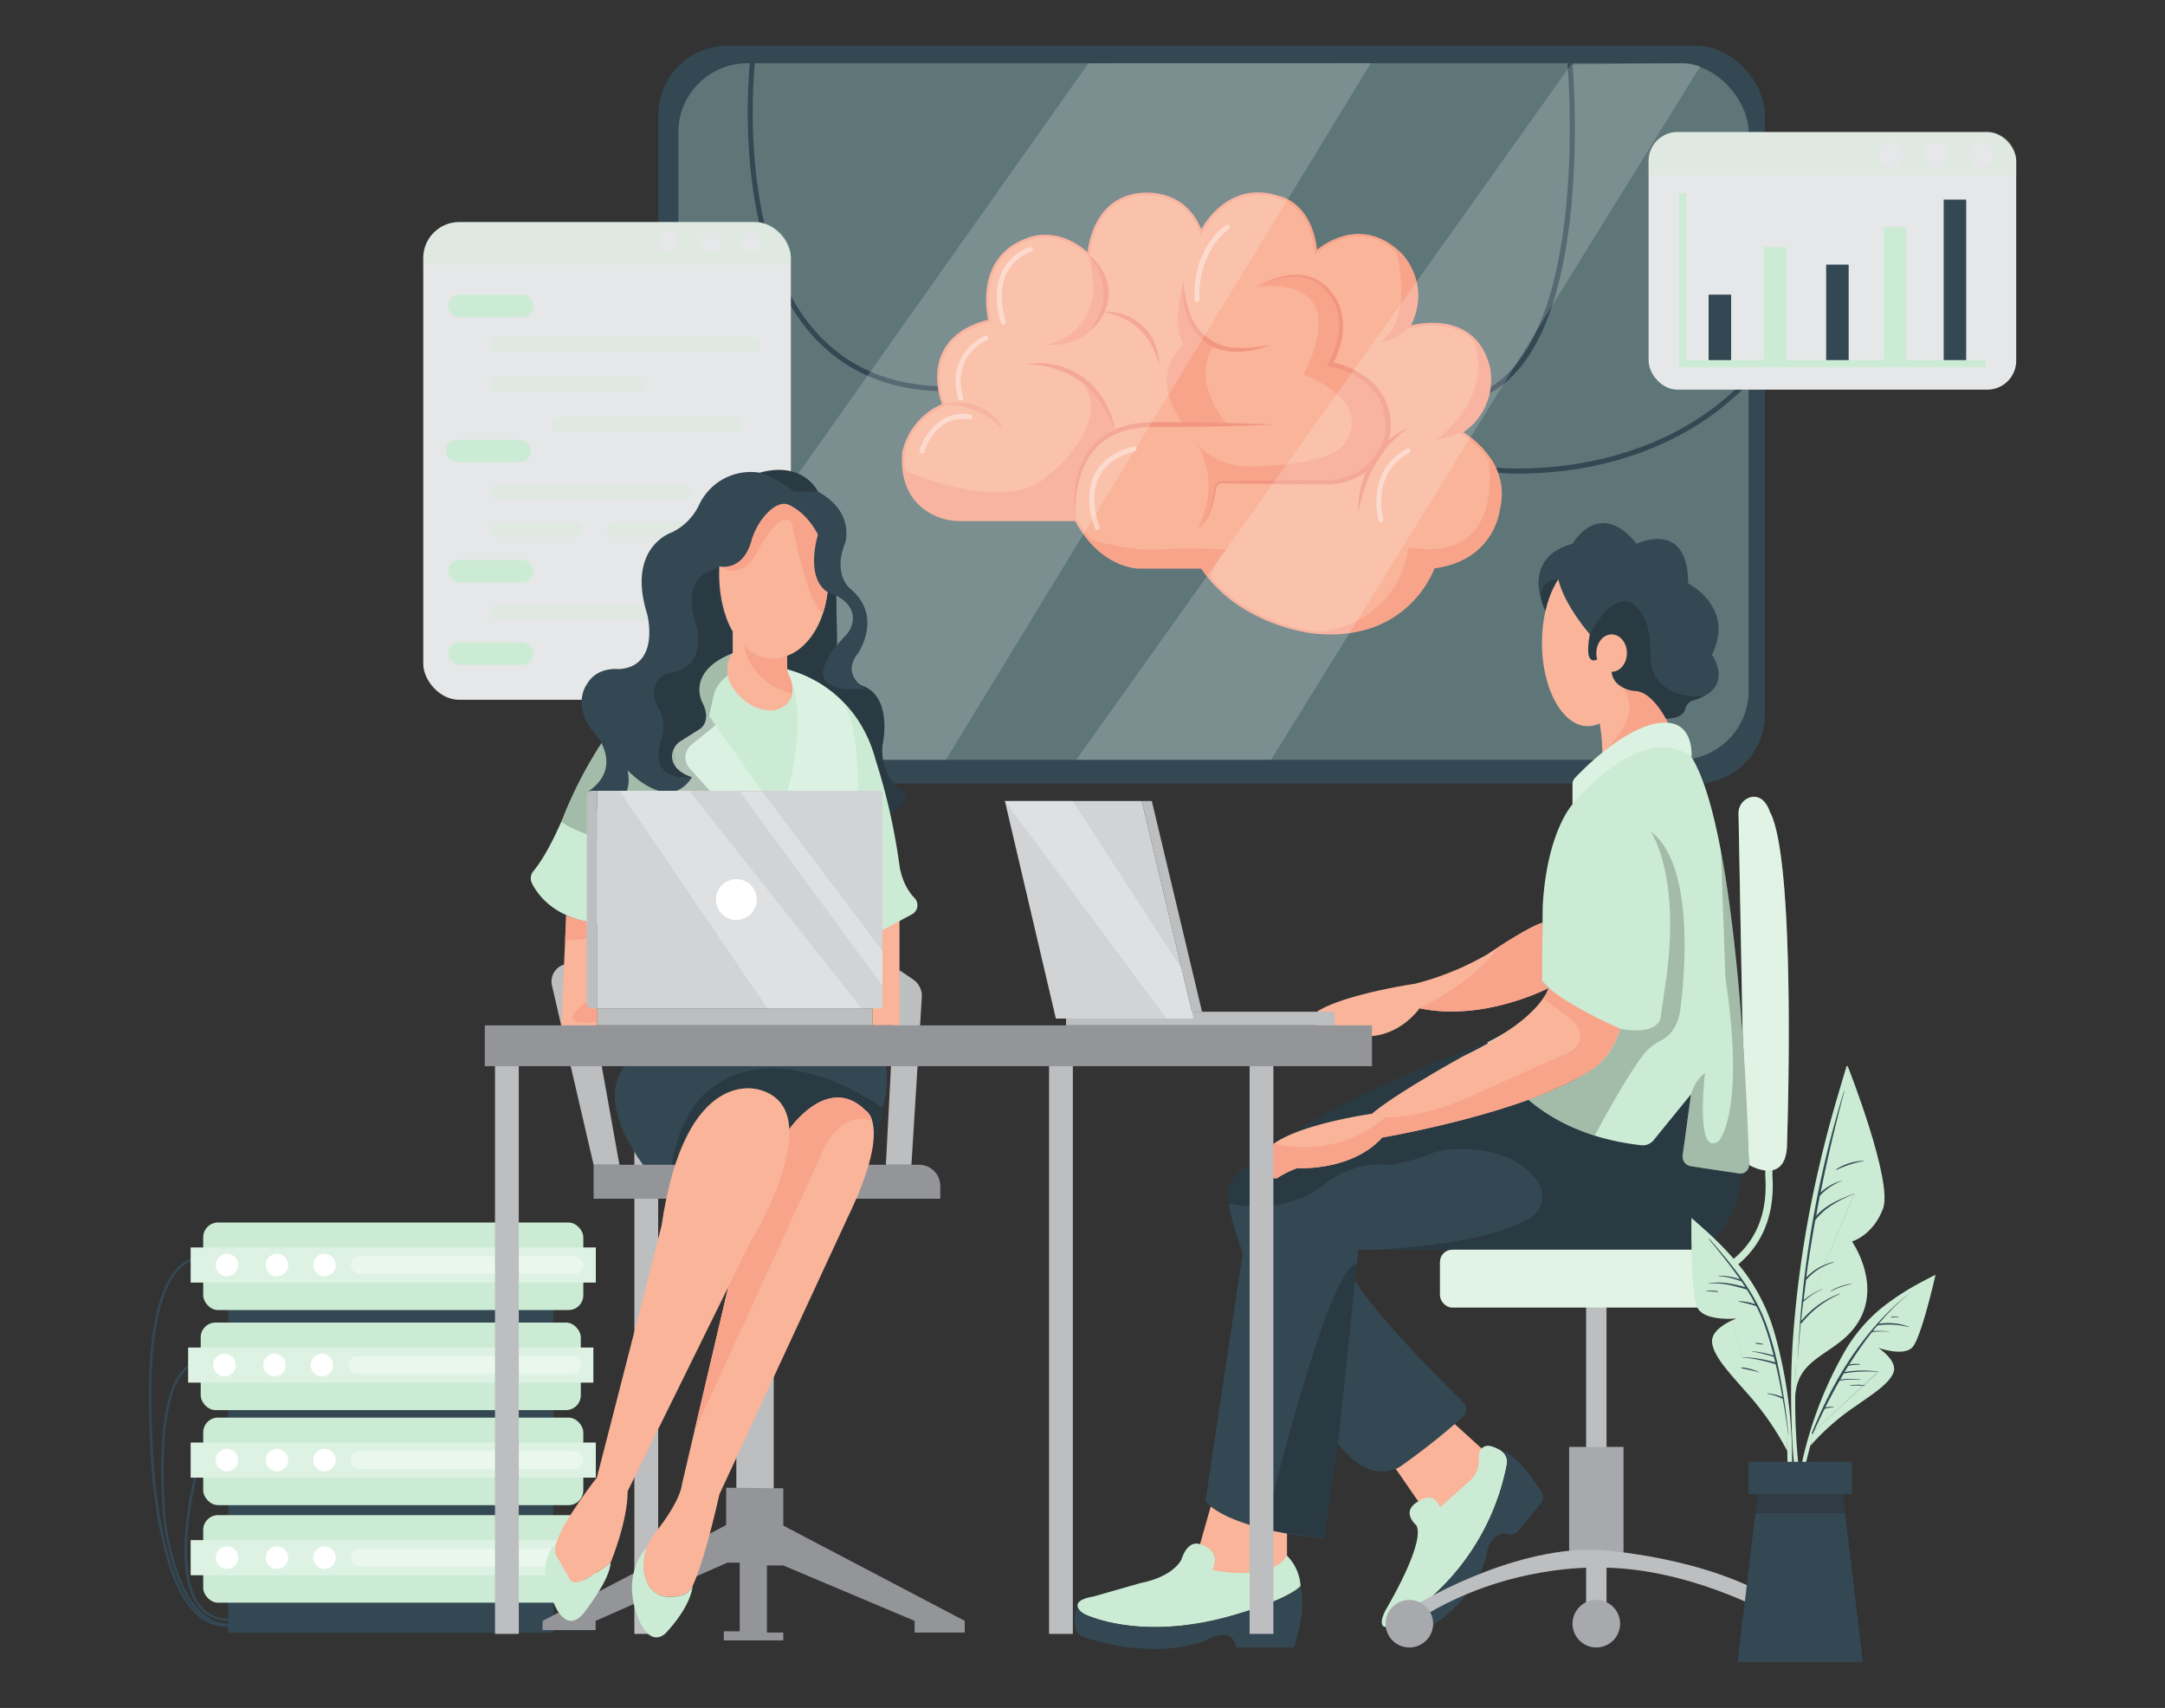 <svg xmlns="http://www.w3.org/2000/svg" width="865.76" height="682.89" viewBox="0 0 865.76 682.89"><rect x="0" y="0" width="865.76" height="682.89" fill="#333333" stroke="none"/><path fill="#344854" d="M90,650.35a16.32,16.32,0,0,1-10.85-4.2c-19-16.27-19.37-73.9-19.38-76.35-1.67-40.65,5.17-56.67,11.19-62.95,3.5-3.65,6.47-3.69,6.6-3.69v1s-2.73.07-5.94,3.45c-5.86,6.18-12.5,22-10.85,62.17,0,.61.42,59.64,19,75.61a15.26,15.26,0,0,0,12.68,3.77l.15,1A16.91,16.91,0,0,1,90,650.35Z"/><path fill="#344854" d="M91.55,650.16c-22.21,0-26.27-42.51-26.43-44.31-2.59-38.3,2.81-52.69,7.79-58,2.47-2.63,4.55-2.66,4.64-2.66v1s-1.81.06-4,2.43c-3.93,4.3-10.13,17.43-7.44,57.18,0,.42,4.13,43.39,25.43,43.39Z"/><path fill="#344854" d="M91.77,648.17c-5.23,0-9.38-1.89-12.36-5.62-11.66-14.63-1.77-52.42-1.35-54l1,.26c-.1.38-10.18,38.9,1.17,53.14,2.91,3.66,7.07,5.43,12.33,5.23l0,1Z"/><rect width="130" height="158" x="91.26" y="494.8" fill="#344854"/><rect width="152" height="35" x="81.26" y="605.8" fill="#ccebd4" rx="5.93"/><rect width="162" height="14" x="76.26" y="615.8" fill="#ccebd4"/><rect width="162" height="14" x="76.26" y="615.8" fill="#fff" opacity=".35"/><rect width="93" height="7" x="140.26" y="619.3" fill="#fff" opacity=".35" rx="3.5"/><circle cx="90.76" cy="622.8" r="4.5" fill="#fff"/><circle cx="110.76" cy="622.8" r="4.5" fill="#fff"/><circle cx="129.76" cy="622.8" r="4.5" fill="#fff"/><rect width="152" height="35" x="81.26" y="566.8" fill="#ccebd4" rx="5.93"/><rect width="162" height="14" x="76.26" y="576.8" fill="#ccebd4"/><rect width="162" height="14" x="76.26" y="576.8" fill="#fff" opacity=".35"/><rect width="93" height="7" x="140.26" y="580.3" fill="#fff" opacity=".35" rx="3.5"/><circle cx="90.76" cy="583.8" r="4.5" fill="#fff"/><circle cx="110.76" cy="583.8" r="4.5" fill="#fff"/><circle cx="129.76" cy="583.8" r="4.5" fill="#fff"/><rect width="152" height="35" x="80.26" y="528.8" fill="#ccebd4" rx="5.93"/><rect width="162" height="14" x="75.26" y="538.8" fill="#ccebd4"/><rect width="162" height="14" x="75.26" y="538.8" fill="#fff" opacity=".35"/><rect width="93" height="7" x="139.26" y="542.3" fill="#fff" opacity=".35" rx="3.5"/><circle cx="89.76" cy="545.8" r="4.5" fill="#fff"/><circle cx="109.76" cy="545.8" r="4.5" fill="#fff"/><circle cx="128.76" cy="545.8" r="4.5" fill="#fff"/><rect width="152" height="35" x="81.26" y="488.8" fill="#ccebd4" rx="5.93"/><rect width="162" height="14" x="76.26" y="498.8" fill="#ccebd4"/><rect width="162" height="14" x="76.26" y="498.8" fill="#fff" opacity=".35"/><rect width="93" height="7" x="140.26" y="502.3" fill="#fff" opacity=".35" rx="3.5"/><circle cx="90.76" cy="505.8" r="4.5" fill="#fff"/><circle cx="110.76" cy="505.8" r="4.5" fill="#fff"/><circle cx="129.76" cy="505.8" r="4.5" fill="#fff"/><rect width="442.5" height="295" x="263.26" y="18.3" fill="#344854" rx="27.62"/><rect width="428" height="278.5" x="271.26" y="25.3" fill="#ccebd4" opacity=".28" rx="27.62"/><path fill="#344854" d="M377.24,156.47c-22.2-.32-40.06-8.1-53.09-23.12-32.94-38-24.08-110.59-24-111.32l2,.25c-.09.72-8.83,72.46,23.53,109.76,12.63,14.57,30,22.12,51.6,22.43Z"/><path fill="#344854" d="M595.89,157.17l-1-1.74c41.1-22.92,32-129,31.92-130l2-.18a348.2,348.2,0,0,1-.41,56.87C624.62,122,613.68,147.26,595.89,157.17Z"/><path fill="#344854" d="M607.75,189.35a97,97,0,0,1-9.76-.41l.23-2c.66.08,66.69,7,106-42.42l1.57,1.25c-20.94,26.3-49.15,36.63-69.12,40.67A148.25,148.25,0,0,1,607.75,189.35Z"/><path fill="#f9b499" stroke="#f7a48b" stroke-miterlimit="10" d="M599.26,203.8s-2,20-26,23c0,0-9.85,29.55-47.14,26.08h0l-.84-.08s-24.84-2.46-40.75-20.82a49.79,49.79,0,0,1-3.91-5.13l-25.34,0s-10.67,0-20-11.39a45,45,0,0,1-5-7.61H384.31a24.42,24.42,0,0,1-12-3c-5.83-3.29-12.14-10.08-11-24a26.75,26.75,0,0,1,16-19s-11.13-26.33,18.44-33.66c0,0-6.44-24.34,14.56-32.34,0,0,12-6,25,6,0,0,1-21,19-24,0,0,19-4,26,15,0,0,10-21,31-14,0,0,13,2,15,22,0,0,17-16,34,1,0,0,12,12,3,29,0,0,26-8,32,16a25,25,0,0,1-11,26,36.73,36.73,0,0,1,10.88,9.95h0A24.72,24.72,0,0,1,599.26,203.8Z"/><path fill="#f7a48b" d="M377.26,161.8a18.57,18.57,0,0,1,6.92-.91,21.53,21.53,0,0,1,6.92,1.51,25,25,0,0,1,3.19,1.6,20,20,0,0,1,2.81,2.19,18,18,0,0,1,4.16,5.61,42.81,42.81,0,0,0-5.14-4.4,25.24,25.24,0,0,0-5.77-3.14,31,31,0,0,0-6.34-1.82A45,45,0,0,0,377.26,161.8Z"/><path fill="#f29681" d="M440.83,124.7a19.65,19.65,0,0,1,8.48,1c.68.26,1.37.5,2,.8l2,1c.61.39,1.21.82,1.82,1.23s1.12.94,1.68,1.41a20.36,20.36,0,0,1,4.95,7.14l.44,1c.12.34.21.69.31,1l.57,2.07a35.91,35.91,0,0,1,.52,4.23c-.55-1.32-.93-2.66-1.46-3.94l-.85-1.89c-.15-.31-.27-.63-.42-.93l-.51-.89-1-1.76-1.19-1.63a12,12,0,0,0-1.29-1.54,11.21,11.21,0,0,0-1.41-1.43,23.76,23.76,0,0,0-6.69-4.45A32.6,32.6,0,0,0,440.83,124.7Z"/><path fill="none" stroke="#ed1c24" stroke-miterlimit="10" d="M475.26,142.8s-7.5,17,9.25,27"/><path fill="#f7a48b" d="M361.38,188s39.88,17.84,56.88,2.84c0,0,28.35-21.21,13.67-39.6a36.78,36.78,0,0,1,14.2,21.41s-19.87,7.19-15.87,35.19H384.31S364.49,209.13,361.38,188Z"/><path fill="#f7a48b" d="M418.26,137.8s26-4,17-36c0,0,16,14.16.49,30.58C435.75,132.38,430.26,138.8,418.26,137.8Z"/><path fill="#f7a48b" d="M473.26,112.8s-5,15.21,0,25.11c0,0-15,10.89,0,31.89h17.51s-15.66-17.79-5.08-31.89C485.67,137.91,472.26,132.8,473.26,112.8Z"/><path fill="#f7a48b" d="M502.26,114.8s40-7,19,35c0,0,10.47,3.49,16.43,11a13.49,13.49,0,0,1-5.87,20.9c-6.24,2.41-16.3,4.66-32.18,4.79a28.06,28.06,0,0,1-20.22-8c-.26-.26-.52-.53-.76-.8,0,0,10.18,14.33.39,33.21,0,0,5.63-2.3,6.92-15.71,0,0,.29-3.41,5.79-2.41l41.26-.09s21-1.91,22.11-22.91c0,0,1.66-19.42-23.1-24.21,0,0,15.29-27.43-10.74-35.11C521.29,110.48,514.26,108.8,502.26,114.8Z"/><path fill="#f7a48b" d="M558.05,99.77s8.21,26-5.79,37c0,0,18.54-1.38,13.27-25.69C565.53,111.11,563.84,103.75,558.05,99.77Z"/><path fill="#f7a48b" d="M574.26,175.8s24.17-16.31,14.58-40.66c0,0,12,10.37,4.7,27C593.54,162.16,589.26,173.8,574.26,175.8Z"/><path fill="#f7a48b" d="M599.26,203.8s-2,20-26,23c0,0-9.85,29.55-47.14,26.08,34.81-3.94,37.14-34.08,37.14-34.08,39.64,6.94,32-35.28,31.88-36A24.72,24.72,0,0,1,599.26,203.8Z"/><path fill="#f29681" d="M543.26,204.8a34.89,34.89,0,0,1,1-10.21,39.61,39.61,0,0,1,3.78-9.63c.45-.75.84-1.52,1.34-2.23l1.51-2.13c.52-.7,1.13-1.32,1.7-2l.86-1,1-.87c.65-.57,1.28-1.17,1.95-1.71l2.13-1.48c.37-.23.71-.49,1.09-.69l1.15-.59c.77-.38,1.54-.75,2.31-1.1-.67.54-1.34,1.06-2,1.57l-1,.75c-.33.26-.62.57-.94.85l-1.86,1.67-1.7,1.82a41.48,41.48,0,0,0-5.75,8.06,54.45,54.45,0,0,0-4,9.1A72.19,72.19,0,0,0,543.26,204.8Z"/><g opacity=".41"><path fill="#fff" d="M552.26,208.82a1,1,0,0,1-1-.73c-.06-.2-5.36-19.92,11.33-28.68a1,1,0,0,1,1.35.42,1,1,0,0,1-.42,1.35c-15.25,8-10.54,25.62-10.34,26.37a1,1,0,0,1-.69,1.23A1.26,1.26,0,0,1,552.26,208.82Z"/></g><g opacity=".41"><path fill="#fff" d="M438.81,211.92a1,1,0,0,1-.92-.61c-.2-.49-5-12.06-.11-21.75,2.72-5.43,7.92-9.14,15.45-11a1,1,0,0,1,1.21.72,1,1,0,0,1-.73,1.22c-6.93,1.73-11.68,5.08-14.13,10-4.45,8.86.11,20,.16,20.08a1,1,0,0,1-.54,1.31A.91.91,0,0,1,438.81,211.92Z"/></g><g opacity=".41"><path fill="#fff" d="M368.66,181.29a1,1,0,0,1-.28,0,1,1,0,0,1-.68-1.24c.05-.16,5-16.59,20.21-14.35a1,1,0,0,1-.3,2c-13.44-2-17.81,12.32-18,12.93A1,1,0,0,1,368.66,181.29Z"/></g><g opacity=".41"><path fill="#fff" d="M384.2,160.1a1,1,0,0,1-1-.72C378,141,393.69,134.29,393.85,134.22a1,1,0,1,1,.77,1.85c-.58.24-14.2,6.15-9.46,22.76a1,1,0,0,1-.68,1.23A1,1,0,0,1,384.2,160.1Z"/></g><g opacity=".41"><path fill="#fff" d="M401.26,129.81a1,1,0,0,1-1-.72c-2.51-8.6-2.2-15.82.92-21.46a19.07,19.07,0,0,1,10.54-8.82,1,1,0,1,1,.55,1.92,17.4,17.4,0,0,0-9.36,7.9c-2.84,5.15-3.08,11.84-.73,19.9a1,1,0,0,1-.68,1.24A.9.9,0,0,1,401.26,129.81Z"/></g><g opacity=".41"><path fill="#fff" d="M478.66,120.85a1,1,0,0,1-1-1c-.61-21.27,12-29.45,12.56-29.79a1,1,0,1,1,1.06,1.69h0c-.12.08-12.2,8-11.62,28a1,1,0,0,1-1,1Z"/></g><path fill="#f7a48b" d="M484.51,232a49.79,49.79,0,0,1-3.91-5.13l-25.34,0s-10.67,0-20-11.39c0,0,15.64,5,28.32,4.18a261.2,261.2,0,0,1,27.17.08S483.76,226.17,484.51,232Z"/><rect width="147" height="103" x="659.26" y="52.8" fill="#e6e7e8" rx="11.57"/><path fill="#ccebd4" d="M806.26,64.37V69.8h-147V64.37A11.57,11.57,0,0,1,670.83,52.8H794.69A11.57,11.57,0,0,1,806.26,64.37Z" opacity=".28"/><circle cx="756.26" cy="61.8" r="5" fill="#e6e7e8"/><circle cx="774.26" cy="61.8" r="5" fill="#e6e7e8"/><circle cx="792.26" cy="61.8" r="5" fill="#e6e7e8"/><rect width="9" height="27" x="683.26" y="117.8" fill="#344854"/><rect width="9" height="46" x="705.26" y="98.8" fill="#ccebd4"/><rect width="9" height="39" x="730.26" y="105.8" fill="#344854"/><rect width="9" height="54" x="753.26" y="90.8" fill="#ccebd4"/><rect width="9" height="65" x="777.26" y="79.8" fill="#344854"/><path fill="#f29681" d="M502.26,114.8a36.39,36.39,0,0,1,7.5-3.44,28.48,28.48,0,0,1,8.16-1.49,17.92,17.92,0,0,1,8.19,1.67A17.34,17.34,0,0,1,532.5,117l-.06-.07a18.22,18.22,0,0,1,3.67,6.81,23.73,23.73,0,0,1,.95,7.63l-.13,1.92c-.06.64-.2,1.27-.3,1.9a29.9,29.9,0,0,1-.89,3.74c-.36,1.23-.86,2.4-1.3,3.6L532.79,146l-.63-1.26a35.52,35.52,0,0,1,8.39,2.66,31.1,31.1,0,0,1,7.46,4.71,28.42,28.42,0,0,1,3.09,3.21,24.38,24.38,0,0,1,2.43,3.76,24,24,0,0,1,2.46,8.55c.08.74.08,1.49.13,2.23s0,1.47,0,2.21a12.57,12.57,0,0,1-.4,2.29,19.44,19.44,0,0,1-.62,2.14,24.87,24.87,0,0,1-4.3,7.77,25.45,25.45,0,0,1-15,8.94,26.27,26.27,0,0,1-4.42.44c-1.46,0-2.87,0-4.31,0l-8.58-.07-17.18-.19-8.58-.1c-1.41,0-2.92-.07-4.25-.05a2.37,2.37,0,0,0-1.58.83,2.43,2.43,0,0,0-.45.8c-.09.28-.13.65-.2,1a50.26,50.26,0,0,1-2.1,8.37,19.38,19.38,0,0,1-1.88,3.89,6.45,6.45,0,0,1-3.19,2.78,6.46,6.46,0,0,0,3-2.89,21.14,21.14,0,0,0,1.68-3.91,49.32,49.32,0,0,0,1.78-8.34,7.18,7.18,0,0,1,.19-1.11,3.16,3.16,0,0,1,.55-1.08,3.21,3.21,0,0,1,2.08-1.19c1.53-.08,2.89-.07,4.35-.1l8.58-.1,17.18-.18L527,192c1.43,0,2.88,0,4.28,0a24.6,24.6,0,0,0,4.11-.44,23.65,23.65,0,0,0,13.85-8.39,23.24,23.24,0,0,0,3.91-7.2,17.14,17.14,0,0,0,.56-2,10.79,10.79,0,0,0,.33-1.94l0-2.08c0-.68,0-1.38-.11-2.06a21.92,21.92,0,0,0-2.2-7.87,21.29,21.29,0,0,0-2.2-3.46,24.89,24.89,0,0,0-2.83-3,29,29,0,0,0-7-4.48,34.08,34.08,0,0,0-7.91-2.59l-1.14-.21.51-1,1.61-3.3c.42-1.15.93-2.27,1.3-3.43a30.5,30.5,0,0,0,.92-3.53c.1-.59.26-1.19.32-1.79l.17-1.81a22.33,22.33,0,0,0-.74-7.19,16.86,16.86,0,0,0-3.23-6.37l-.05-.06h0a16.56,16.56,0,0,0-5.87-5.29,17,17,0,0,0-7.76-1.86,28.25,28.25,0,0,0-8,1.17A38.31,38.31,0,0,0,502.26,114.8Z"/><path fill="#f29681" d="M430.26,207.8a39,39,0,0,1-.61-6.57,45.83,45.83,0,0,1,.35-6.62A32.91,32.91,0,0,1,434.2,182a25.43,25.43,0,0,1,4.21-5.32,26.48,26.48,0,0,1,5.51-4A34.12,34.12,0,0,1,456.87,169c2.23-.2,4.49-.2,6.67-.19l6.58,0c4.39.06,8.77.08,13.16.17q13.17.19,26.33.78-13.17.58-26.33.78c-4.39.09-8.77.11-13.16.17l-6.58,0c-2.21,0-4.35,0-6.49.22a32.91,32.91,0,0,0-12.25,3.31,25.53,25.53,0,0,0-5.2,3.6,26.05,26.05,0,0,0-4.07,4.87,33.27,33.27,0,0,0-4.57,12A49,49,0,0,0,430.26,207.8Z"/><path fill="#f29681" d="M410.26,145.8a27.81,27.81,0,0,1,12.34.22,29.17,29.17,0,0,1,11.31,5.4A31.49,31.49,0,0,1,442,161a38.13,38.13,0,0,1,4.16,11.63,62.49,62.49,0,0,0-5.5-10.82,37.18,37.18,0,0,0-3.63-4.74,31.22,31.22,0,0,0-4.32-4.05,28.38,28.38,0,0,0-5-3.21,34.78,34.78,0,0,0-5.5-2.27A38.18,38.18,0,0,0,410.26,145.8Z"/><path fill="#f29681" d="M473.26,112.8A43.25,43.25,0,0,0,476,125.49a20,20,0,0,0,19.3,13.6,55.52,55.52,0,0,0,13-1.29,37.39,37.39,0,0,1-13,2.85l-1.69,0-1.7-.14a13.75,13.75,0,0,1-1.69-.24,16.16,16.16,0,0,1-1.68-.35,19.13,19.13,0,0,1-6.26-2.87,19.55,19.55,0,0,1-4.8-4.93,24.35,24.35,0,0,1-2.94-6.13A31.58,31.58,0,0,1,473.26,112.8Z"/><path fill="#f29681" d="M435.26,101.8a20.13,20.13,0,0,1,5.81,6.74,18.6,18.6,0,0,1,2.29,8.8,18,18,0,0,1-2.34,8.79,22.6,22.6,0,0,1-5.76,6.78,40.32,40.32,0,0,0,4.36-7.46c.3-.64.49-1.32.75-2s.42-1.34.54-2a16.9,16.9,0,0,0,.45-4.12,21,21,0,0,0-1.7-8.13A32.41,32.41,0,0,0,435.26,101.8Z"/><path fill="#fff" d="M628.26,25.8l-197.87,278h77.87L679.88,26.55a17.49,17.49,0,0,0-8.24-1.25Z" opacity=".18"/><path fill="#fff" d="M548.16,25.21l0,.09L378.21,303.8H298.88a27.63,27.63,0,0,1-27.62-27.62V257.23l164-231.93Z" opacity=".18"/><polygon fill="#ccebd4" points="671.41 77.37 671.41 146.8 794.04 146.8 794.04 143.98 674.26 143.98 674.26 77.37 671.41 77.37"/><rect width="147" height="191" x="169.26" y="88.8" fill="#e6e7e8" rx="14.37"/><path fill="#ccebd4" d="M316.26,103.17v2.63h-147v-2.63A14.38,14.38,0,0,1,183.63,88.8H301.89A14.38,14.38,0,0,1,316.26,103.17Z" opacity=".28"/><circle cx="267.26" cy="96.8" r="4" fill="#e6e7e8"/><circle cx="284.26" cy="96.8" r="4" fill="#e6e7e8"/><circle cx="300.26" cy="96.8" r="4" fill="#e6e7e8"/><rect width="34" height="9" x="179.26" y="117.8" fill="#ccebd4" rx="4.5"/><rect width="34" height="9" x="178.26" y="175.8" fill="#ccebd4" rx="4.5"/><rect width="34" height="9" x="179.26" y="223.8" fill="#ccebd4" rx="4.5"/><rect width="34" height="9" x="179.26" y="256.8" fill="#ccebd4" rx="4.5"/><rect width="108" height="6" x="196.26" y="134.8" fill="#ccebd4" opacity=".28" rx="3"/><rect width="80" height="6" x="196.26" y="193.8" fill="#ccebd4" opacity=".28" rx="3"/><rect width="37" height="6" x="196.26" y="208.8" fill="#ccebd4" opacity=".28" rx="3"/><rect width="80" height="6" x="196.26" y="241.8" fill="#ccebd4" opacity=".28" rx="3"/><rect width="63" height="6" x="242.26" y="208.8" fill="#ccebd4" opacity=".28" rx="3"/><rect width="61" height="6" x="196.26" y="150.8" fill="#ccebd4" opacity=".28" rx="3"/><rect width="76" height="6" x="220.26" y="166.8" fill="#ccebd4" opacity=".28" rx="3"/><rect width="8.16" height="69.32" x="634.27" y="518.71" fill="#bcbec0"/><rect width="21.75" height="44.86" x="627.48" y="578.52" fill="#a7a9ac"/><path fill="#ccebd4" d="M674.91,514.94H586.85v-2.86h87.84a43.57,43.57,0,0,0,16.65-7.27c10.75-7.81,15.65-19.48,14.57-34.7V470l.48-29.37,2.86,0L708.76,470c1.43,20.28-7.82,31.43-15.84,37.22a45.45,45.45,0,0,1-17.9,7.73Z"/><path fill="#ccebd4" d="M520.09,634.25c-5.43,5.44-24.48,10.88-24.48,10.88-33.94,10.53-55.75,2.93-61.18.61a7.2,7.2,0,0,1-2.8-2,3.35,3.35,0,0,1-.73-1.47c-.54-3.05,6.28-3.9,6.28-3.9l19-5.44c13.59-2.72,16.31-9.51,16.31-9.51,2.72-8.16,7.37-6,7.37-6L514.66,622A18.85,18.85,0,0,1,520.09,634.25Z"/><path fill="#f9b499" d="M556.8,585.32,569,603l12.23,4.08s11.88-16.5,12.74-16.41.85-9.42.85-9.42l-15-13.59Z"/><path fill="#f9b499" d="M484.75,600.27l-4.86,17.11s8.94,2.41,4.86,10.32c0,0,23.11,5.19,29.91-5.68V609.58Z"/><path fill="#ccebd4" d="M700.45,318.67a6.55,6.55,0,0,0-5.23,6.65L696.86,413l2.55,52.76s15.36,9.09,15.21-9.07c0,0,3.93-113.3-7-132.33C707.67,324.34,705.68,317.76,700.45,318.67Z"/><path fill="#fff" d="M700.45,318.67a6.55,6.55,0,0,0-5.23,6.65L696.86,413l2.55,52.76s15.36,9.09,15.21-9.07c0,0,3.93-113.3-7-132.33C707.67,324.34,705.68,317.76,700.45,318.67Z" opacity=".4"/><path fill="#f9b499" d="M640.77,300.9c-.3-12.56-2.42-16-2.42-16l10.18-10.28a18.71,18.71,0,0,0,4.77,1.6c2.72.52,8.16.52,13.6,12.75C671.6,299.58,640.77,300.9,640.77,300.9Z"/><path fill="#f7a48b" d="M640.77,300.9s17.94-14.79,7.76-26.26a18.71,18.71,0,0,0,4.77,1.6c2.72.52,8.16.52,13.6,12.75C671.6,299.58,640.77,300.9,640.77,300.9Z"/><ellipse cx="634.95" cy="257.05" fill="#f9b499" rx="18.35" ry="33.3"/><path fill="#344854" d="M681.58,278.27a22.25,22.25,0,0,1-4.54,1.79,4.57,4.57,0,0,0-3.14,3.46c-.42,1.72-2.14,3.68-7.72,3.83,0,0-6.08-11.61-12.88-11.11,0,0-8.15-.84-8.83-7.63s-5.75-5-5.75-5-5.51,3.61-2.94-10c0,0-10.19-11.51-12.65-22.07A39.37,39.37,0,0,0,618,244.33s-10.9-21,10.85-26.93c0,0,10.52-18.58,25.65,0,0,0,20.56-10,20.56,15.86,0,0,19,9.52,9.52,28.55C684.57,261.81,692.34,272.51,681.58,278.27Z"/><path d="M681.58,278.27a22.25,22.25,0,0,1-4.54,1.79,4.57,4.57,0,0,0-3.14,3.46c-.42,1.72-2.14,3.68-7.72,3.83,0,0-6.08-11.61-12.88-11.11,0,0-8.15-.84-8.83-7.63s-5.75-5-5.75-5-5.51,3.61-2.94-10c0,0,12.09-24.46,21.6-6.79,0,0,2.72,2.72,2.72,17.67C660.1,264.53,660.92,279.78,681.58,278.27Z" opacity=".2"/><ellipse cx="644.47" cy="261.13" fill="#f9b499" rx="6.12" ry="7.48"/><path fill="#f9b499" d="M619.32,395s-25.82,13.59-51.65,8.15c0,0-6.8,10-19,11.11l-22-2.19v-7.56s7.72-6.15,39.33-11.22a113.31,113.31,0,0,0,28.89-11.8s1.87-1.25,4.55-3c5.35-3.44,14-8.74,17.43-9.53l-.23,23.3Z"/><path fill="#f7a48b" d="M619.32,395s-25.82,13.59-51.65,8.15c0,0,21.65-10.3,31.73-24.64,5.35-3.44,14-8.74,17.43-9.53l-.23,23.3Z"/><rect width="9.51" height="232.44" x="253.68" y="420.84" fill="#bcbec0"/><path fill="#344854" d="M352.9,443s3.29,40.12-85.63,34.95c0,0-5.18-19,1.51-36,0,0,38.81-39.84,76.66-9.13Z"/><path d="M352.9,443s3.29,40.12-85.63,34.95c0,0-5.18-19,1.51-36,0,0,38.81-39.84,76.66-9.13Z" opacity=".2"/><path fill="#bcbec0" d="M220.75,394.13l16.62,71.57H247.7l-13.34-74.43a7.08,7.08,0,0,0-7.13-5.92h-.18A7.11,7.11,0,0,0,220.75,394.13Z"/><path fill="#bcbec0" d="M359.7,387.93l5.4,3.64a8,8,0,0,1,3.53,7.16l-4.16,67H354.26L357.14,410Z"/><rect width="10.87" height="44.86" x="348.83" y="365.11" fill="#f9b499"/><path fill="#344854" d="M362.57,317.83c-1,4-4.34,6.32-6.07,7.31a11.45,11.45,0,0,1-1.07.54,130.56,130.56,0,0,0-11.79-34.82h0a67.87,67.87,0,0,0-3.89-6.74c-9.09-12.33-24.9-16.22-24.9-16.22l-.2-5.65,0-.69c12.86-5.55,15.88-22.18,16.44-26.32.08-.61.11-.95.11-.95l3.2,1.8,0,.75.37,20.37c-3.2,12.41,11.36,17.49,11.36,17.49,10.87,5.43,6.8,23.11,6.8,23.11C351.54,311.38,362.57,317.83,362.57,317.83Z"/><path d="M362.57,317.83c-1,4-4.34,6.32-6.07,7.31l-.54.1a113,113,0,0,0-12.32-34.38h0a53.57,53.57,0,0,0-3.89-6c-9.09-12.32-24.9-16.21-24.9-16.21l-.23-6.35,0,0c12.86-5.56,15.86-22.79,16.41-27,.08-.61.11-.95.11-.95l3.2,2.52,0,0,.37,20.37c-3.2,12.41,11.36,17.49,11.36,17.49,10.87,5.43,6.8,23.11,6.8,23.11C351.54,311.38,362.57,317.83,362.57,317.83Z" opacity=".2"/><path fill="#ccebd4" d="M364.7,365.56l-11.8,6.35-114.18-2.72c-16.79-2-23.54-11.14-26-16a4.52,4.52,0,0,1,.59-4.91c2.15-2.57,6.1-8.24,11.15-19.75l.64-1.49s24.47-66.6,68-65.92l21.63,6.71s27.14,5,35.46,36.11a250.17,250.17,0,0,1,9.51,42.13s.85,7.68,5.94,12.9A4.15,4.15,0,0,1,364.7,365.56Z"/><path fill="#f9b499" d="M331.16,231.91a42.4,42.4,0,0,1-2,13.06c-2.72,8.53-8.06,15-14.55,17.29a15.3,15.3,0,0,1-5.2.91c-6.5,0-12.33-4.09-16.31-10.59a39.76,39.76,0,0,1-5.44-20.67,46.66,46.66,0,0,1,.3-5.22c1.74-14.79,10.67-26.05,21.45-26.05C321.42,200.64,331.16,214.64,331.16,231.91Z"/><path d="M291.06,270.07l-1.43,1.2a12.7,12.7,0,0,0-4.27,7l-1.78,8-12.09,8.46a3.27,3.27,0,0,0-1.39,2.88l1.25,19.92-17.67,19c-19,0-29.19-8-29.19-8l.64-1.49s24.47-66.6,68-65.92C290.38,264.53,291.06,270.07,291.06,270.07Z" opacity=".2"/><path fill="#ccebd4" d="M304.88,316.52h-33.6l-1.18-18.9a3.27,3.27,0,0,1,1.39-2.88l12.09-8.46,2.58,3.67Z"/><path fill="#fff" d="M304.88,316.52h-33.6l-1.18-18.9a3.27,3.27,0,0,1,1.39-2.88l12.09-8.46,2.58,3.67Z" opacity=".3"/><path d="M275.72,307.14l8.45,9.38H271.28l-1.18-18.9a3.27,3.27,0,0,1,1.39-2.88l12.09-8.46,2.58,3.67-9.72,7.89a6.45,6.45,0,0,0-2.37,5h0A6.39,6.39,0,0,0,275.72,307.14Z" opacity=".2"/><path fill="#ccebd4" d="M314.38,267.49s10,14,.46,49h28.24s1-26.84-6.57-36.18C336.51,280.34,329.33,271.56,314.38,267.49Z"/><path fill="#fff" d="M314.38,267.49s10,14,.46,49h28.24s1-26.84-6.57-36.18C336.51,280.34,329.33,271.56,314.38,267.49Z" opacity=".3"/><rect width="110.1" height="6.8" x="238.72" y="403.17" fill="#bcbec0"/><path fill="#f9b499" d="M226.43,365.9,224.49,410h14.23V369.19S230.44,368,226.43,365.9Z"/><path fill="#f7a48b" d="M226.43,365.9,226,376.08l8.67-.77v-6.84A25,25,0,0,1,226.43,365.9Z"/><path fill="#f7a48b" d="M234.65,400.37s-15,10.77,4.07,8.14v-5.34S234.65,404.37,234.65,400.37Z"/><path fill="#f7a48b" d="M331.16,231.91a42.4,42.4,0,0,1-2,13.06c-6-2-12.26-34.94-12.26-34.94-3.39-8.29-13,8.55-13,8.55-6.19,13.61-14.25,9.19-15.89,8.11,1.74-14.79,10.67-26.05,21.45-26.05C321.42,200.64,331.16,214.64,331.16,231.91Z"/><path fill="#344854" d="M267.27,477.93s-34-34-16.31-53h103.3s1.36,11.66-1.36,18.06c0,0-40.77-30.29-69.32-7.18C283.58,435.8,268.63,445.31,267.27,477.93Z"/><path fill="#939598" d="M237.37,465.7H367.52a8.49,8.49,0,0,1,8.49,8.49v5.1a0,0,0,0,1,0,0H237.37a0,0,0,0,1,0,0V465.7A0,0,0,0,1,237.37,465.7Z"/><rect width="14.95" height="126.41" x="294.45" y="473.86" fill="#bcbec0"/><polygon fill="#939598" points="290.38 594.83 313.23 595.07 313.23 609.98 385.79 648.07 385.79 652.73 365.74 652.73 365.74 648.07 313.23 625.92 306.69 625.92 306.69 652.73 313.23 652.73 313.23 655.87 289.44 655.87 289.44 652.25 295.81 652.25 295.81 624.79 290.86 624.79 238.19 648.07 238.19 651.77 216.98 651.77 216.98 648.07 290.38 609.78 290.38 594.83"/><rect width="107.38" height="5.44" x="426.3" y="404.53" fill="#bcbec0"/><polygon fill="#d1d3d4" points="401.84 320.26 422.23 407.25 477.28 407.25 456.6 320.26 401.84 320.26"/><polygon fill="#fff" points="401.84 320.26 466.5 407.25 477.28 407.25 472.59 387.54 428.93 320.26 401.84 320.26" opacity=".3"/><polygon fill="#bcbec0" points="456.6 320.26 460.6 320.26 480.68 404.53 476.63 404.53 456.6 320.26"/><path fill="#344854" d="M675.05,499.68H543.2l-1.36,12.24c7.85,13.45,34.18,39.84,43.17,48.69a4.1,4.1,0,0,1-.06,5.95,277.37,277.37,0,0,1-25.44,20.12c-13.59,6.79-24.46-9.52-24.46-9.52l-5.44,38.06c-40.78-4.08-47.57-15-47.57-15L497,501c-3.46-9.35-5-15.68-5.58-19.94-1-7.5,1-8.6,1-8.6,22.63-27.19,102.43-55.73,102.43-55.73l48.94,5.43,38.06,1.36,14.95,32.63C698.16,499.68,675.05,499.68,675.05,499.68Z"/><path d="M505.63,611.33s25.46-106,37-106.09l-.74,6.68-6.79,65.24-5.44,38.06S512.92,612.87,505.63,611.33Z" opacity=".2"/><path d="M675.05,499.68H550.42c37.57-2.24,54.36-8.17,61.85-13.06a9.93,9.93,0,0,0,2.79-13.85c-8.86-13.14-26.29-13.78-35.15-13.16a28.41,28.41,0,0,0-8.48,1.93c-10.45,4.16-16.82,4.16-16.82,4.16-13.07-1.36-23.72,6.8-23.72,6.8-17.75,14.95-39.46,8.61-39.46,8.61h0c-1-7.5,1-8.6,1-8.6,22.63-27.19,102.43-55.73,102.43-55.73l48.94,5.43,38.06,1.36,14.95,32.63C698.16,499.68,675.05,499.68,675.05,499.68Z" opacity=".2"/><path fill="#ccebd4" d="M699.41,465.74a3.38,3.38,0,0,1-3.89,3.45c-6.51-.95-14.65-2.18-19.35-2.9a3.93,3.93,0,0,1-3.29-4.42c1.34-9.65,3.21-23.48,3.31-24.33l0,0-14.93,18.35a5.66,5.66,0,0,1-5.09,2c-51-5.89-61.34-41.13-61.34-41.13C616.6,405.89,619.32,395,619.32,395l-2.72-2.72.3-29.9c1.67-29.91,11.94-40.78,11.94-40.78v-8a3.71,3.71,0,0,1,1-2.57c21.14-22,34.31-22,34.31-22,13.59-1.35,12.23,13.6,12.23,13.6,4.87,7.8,8.74,21.43,11.8,37.68h0C696.62,384.91,699,449.14,699.41,465.74Z"/><path fill="#f9b499" d="M647.87,411.33c-4.08,13.59-13.6,17.67-13.6,17.67-25.82,16.31-81.55,25.83-81.55,25.83-12.24,13.59-34,12.23-34,12.23a40.17,40.17,0,0,0-8.16,4.08c-9.52,0-4.06-11.24-4.06-11.24a15.25,15.25,0,0,1,2.93-2.65c11.31-8.06,39.19-11.94,39.19-11.94,9.51-8.15,36.7-23.11,36.7-23.11,20.17-9.65,28.45-18.16,31.79-23a13.76,13.76,0,0,0,2.19-4.2C628.84,403.17,647.87,411.33,647.87,411.33Z"/><path fill="#f7a48b" d="M647.87,411.33c-4.08,13.59-13.6,17.67-13.6,17.67-25.82,16.31-81.55,25.83-81.55,25.83-12.24,13.59-34,12.23-34,12.23a40.17,40.17,0,0,0-8.16,4.08c-9.52,0-4.06-11.24-4.06-11.24a15.25,15.25,0,0,1,2.93-2.65s24.24,7.09,44.63-10.58c0,0,13.59,1.36,36.7-9.51l37.3-16.7s8.76-5,0-13.21l-11-8a13.76,13.76,0,0,0,2.19-4.2C628.84,403.17,647.87,411.33,647.87,411.33Z"/><path d="M660.1,332.49s12.65,17.67,5.65,62.53L664,407.25s-1.16,6.8-16.11,4.08c0,0-2.72,12.23-13.6,17.67,0,0-8.12,5.12-23.09,10.72,0,0,9.54,9.52,26.51,14.35,0,0,11.37-21.61,19.19-32a21.51,21.51,0,0,1,7.48-6.14c2.47-1.27,6.21-4.32,7.44-11.39C671.8,404.53,680.49,347.44,660.1,332.49Z" opacity=".2"/><path fill="#fff" d="M676.41,302.59c-20.39-14.95-47.57,19-47.57,19v-8a3.71,3.71,0,0,1,1-2.57c21.14-22,34.31-22,34.31-22C677.77,287.64,676.41,302.59,676.41,302.59Z" opacity=".3"/><path d="M699.41,465.74a3.38,3.38,0,0,1-3.89,3.45c-6.51-.95-14.65-2.18-19.35-2.9a3.93,3.93,0,0,1-3.29-4.42c1.34-9.65,3.21-23.48,3.31-24.33l0,0s1.56-5.78,5.64-8.5c0,0-4.08,34,5.44,27.19,0,0,10.87-10.88,2.71-65.25l-1.79-50.66C696.62,384.91,699,449.14,699.41,465.74Z" opacity=".2"/><path fill="#ccebd4" d="M602.59,585.48a94.88,94.88,0,0,1-47.15,65.08,3.23,3.23,0,0,1-1.88-.13c-1.06-.51-1.77-2.08.52-6.66,0,0,16.31-27.19,12.23-34,0,0-6.43-5.35.87-9.47,0,0,5.93-4.68,8.65,2.39l11.92-10.61a10.72,10.72,0,0,0,3.58-7.36,26.79,26.79,0,0,0,.07-2.85,3.69,3.69,0,0,1,4.58-3.69,14.12,14.12,0,0,1,4.38,1.92h0A5.34,5.34,0,0,1,602.59,585.48Z"/><path fill="#344854" d="M616.44,600.76l-9.66,11.66a3.35,3.35,0,0,1-3.54,1c-1.75-.52-4.42-.49-6.78,2.82a12,12,0,0,0-1.84,4.58c-.87,4.53-4.86,17.74-22.68,29.81,0,0-12.1,9.17-18.38-.21a3.23,3.23,0,0,0,1.88.13,94.88,94.88,0,0,0,47.15-65.08,5.34,5.34,0,0,0-2.22-5.37c.33,0,4.33.22,12.16,10.64l4.1,6.16A3.24,3.24,0,0,1,616.44,600.76Z"/><path fill="#344854" d="M517.38,658.72H494.27C492.91,649.2,482,656,482,656c-23.11,8.15-48-1.35-48-1.35-7.18-1.34-3.17-12.42-3.17-12.42a3.35,3.35,0,0,0,.73,1.47,7.2,7.2,0,0,0,2.8,2c5.43,2.32,27.24,9.92,61.18-.61,0,0,19-5.44,24.48-10.88C522.81,643.77,517.38,658.72,517.38,658.72Z"/><path fill="#bcbec0" d="M565,642.41s38.06-23.82,73.4-22.78c0,0,44.86,2.39,73.4,21.42l-4.08,4.08s-34-19-69.32-18.32c0,0-35.74-1.49-70.2,20Z"/><rect width="8.16" height="23.11" x="634.27" y="623.38" fill="#bcbec0"/><circle cx="714.47" cy="649.2" r="9.51" fill="#a7a9ac"/><circle cx="563.59" cy="649.2" r="9.51" fill="#a7a9ac"/><circle cx="638.35" cy="649.2" r="9.51" fill="#a7a9ac"/><rect width="9.51" height="232.44" x="499.71" y="420.84" fill="#bcbec0"/><rect width="9.51" height="232.44" x="419.51" y="420.84" fill="#bcbec0"/><rect width="9.51" height="232.44" x="197.95" y="420.84" fill="#bcbec0"/><ellipse cx="287.66" cy="233.26" fill="#f9b499" rx="5.44" ry="6.8"/><path fill="#344854" d="M346.11,275.4c-28.87,2.31-13.32-15.78-8-21.27a10.22,10.22,0,0,0,2.91-6.06c.65-7.17-7-10.24-9.27-11a4.57,4.57,0,0,1-1.27-.63c-8.6-6.25-3.38-22.68-3.38-22.68-5.19-9.93-12.28-12.15-12.28-12.15-3.07-.78-6.15,1.45-8.59,4.13a27.21,27.21,0,0,0-5.83,10.79c-3.61,12.22-12.76,9.93-12.76,9.93-.68,17,5.44,26.11,5.44,26.11v8.55c-19,7.48-12.24,19.71-12.24,19.71,4.08,8.15-1.36,10.87-1.36,10.87l-7.17,4.52a7.38,7.38,0,0,0-3.58,5.83c-.3,6.49,8,8.68,8,8.68C267.27,325.7,251,308,251,308c2.72,13.6-9.52,16.32-9.52,16.32-6.79,0-5.8-8.16-5.8-8.16,13.22-9.51,3.08-21.73,3.08-21.73-10.87-12.24-4.07-20.83-4.07-20.83,4.07-7.23,12.72-6.06,12.72-6.06,16.79-1,11.43-21.86,11.43-21.86-8.48-27,9.83-32.82,9.83-32.82A23.26,23.26,0,0,0,279.5,202a22.79,22.79,0,0,1,24.35-13c17.55-4.83,23.23,7.54,23.23,7.54C342,204.72,338,217,338,217c-5.44,13.6,2.72,19,2.72,19,12.23,10.88,2.42,25.15,2.42,25.15C336,270,346.11,275.4,346.11,275.4Z"/><path d="M327.08,196.56h-9.52A46.05,46.05,0,0,0,303.85,189C321.4,184.19,327.08,196.56,327.08,196.56Z" opacity=".2"/><path d="M293.1,252.58v8.55c-19,7.48-12.24,19.71-12.24,19.71,4.08,8.15-1.36,10.87-1.36,10.87l-7.17,4.52a7.38,7.38,0,0,0-3.58,5.83c-.3,6.49,8,8.68,8,8.68-19,1.36-12.23-14.95-12.23-14.95,1.77-6.2.1-10.57-1.29-12.87a10.67,10.67,0,0,1-1.6-7.42c.88-4.88,4.88-6.34,7.57-6.74a11.17,11.17,0,0,0,8.25-5.47c3.41-6.24.65-14.15.65-14.15-5.45-18.12,5.75-20.76,5.75-20.76,1.66-.8,3.78-1.91,3.78-1.91C286.3,244.14,293.1,252.58,293.1,252.58Z" opacity=".2"/><path fill="#f9b499" d="M316.8,277.22c-.87,5.85-7.39,6.83-7.39,6.83-12.24.47-17.67-11.37-17.67-11.37-2.72-8.15,1.36-11.55,1.36-11.55v-8.55a26,26,0,0,0,4.24,5.33h0a4.49,4.49,0,0,0,.39.36c.19.17.37.35.56.51a17.1,17.1,0,0,0,11.12,4.38,15.64,15.64,0,0,0,5-.83,1.33,1.33,0,0,1,.21-.08l.23,6.35C316.68,272.26,317.13,275.08,316.8,277.22Z"/><path fill="#f7a48b" d="M316.8,277.22a25,25,0,0,1-19.46-19.3h0a4.51,4.51,0,0,0,.39.37,6.47,6.47,0,0,0,.56.51c7.27,6.49,14.75,4.08,16.11,3.55a1.33,1.33,0,0,1,.21-.08l.23,6.35C316.68,272.26,317.13,275.08,316.8,277.22Z"/><rect width="114.18" height="86.99" x="238.72" y="316.18" fill="#d1d3d4"/><polygon fill="#fff" points="247.7 316.18 306.86 403.17 344.53 403.17 275.66 316.18 247.7 316.18" opacity=".3"/><polygon fill="#fff" points="295.81 316.52 352.9 394.14 352.9 380.3 304.88 316.52 295.81 316.52" opacity=".3"/><path fill="#bcbec0" d="M236.71,316.18h2a0,0,0,0,1,0,0v87a0,0,0,0,1,0,0h-2a2.06,2.06,0,0,1-2.06-2.06V318.24A2.06,2.06,0,0,1,236.71,316.18Z"/><path fill="#f9b499" d="M339.31,486.09,287.66,597.55s-5.57,25.61-10.66,36.52a7,7,0,0,1-4.78,3.91c-4.6,1.07-12.68,1.4-14.57-8.72a19.55,19.55,0,0,1,.93-10.4,21.26,21.26,0,0,1,3.28-5.81c4.12-5.21,10-13.5,10.85-19.58l4.92-21v0l13.59-57.93,24.44-63.1S331.16,429,346.11,444c0,0,1.76.89,2.72,4.32v0C350.24,453.43,349.86,464.19,339.31,486.09Z"/><path fill="#f7a48b" d="M348.83,448.27v0c-13.6-5.16-20.39,13.32-20.39,13.32l-50.8,110.84,13.59-57.93,24.44-63.1S331.16,429,346.11,444C346.11,444,347.87,444.84,348.83,448.27Z"/><path fill="#f9b499" d="M299.89,497,251,596.19c0,12.23-6.8,28.55-6.8,28.55-2.72,2.71-10.25,6.79-10.25,6.79-4.8,2.72-6.06,0-6.06,0L222.41,622c-.73-1-.68-2.63-.08-4.68h0c2.7-9.26,16.37-26.58,16.37-26.58l25.83-100.58C274.07,424.92,304,435.8,304,435.8,332.51,444,299.89,497,299.89,497Z"/><path fill="#ccebd4" d="M277,634.07c-1.14,9.33-11.09,19.21-11.09,19.21-6.8,5.44-10.87-6.8-10.87-6.8-6.8-17.67,3.54-27.62,3.54-27.62a19.55,19.55,0,0,0-.93,10.4c1.89,10.12,10,9.79,14.57,8.72A7,7,0,0,0,277,634.07Z"/><path fill="#ccebd4" d="M244.16,624.74c0,6.79-10.87,20.39-10.87,20.39-6.8,8.15-11.42-3.21-11.42-3.21-8.47-17.7,0-24.27.46-24.58-.6,2-.65,3.7.08,4.68l5.44,9.51s1.26,2.72,6.06,0C233.91,631.53,241.44,627.45,244.16,624.74Z"/><rect width="354.77" height="16.31" x="193.87" y="409.97" fill="#939598"/><circle cx="294.45" cy="359.68" r="8.16" fill="#fff"/><path d="M618,244.33s-6-11.72,5.14-12.75C623.13,231.58,619.32,236,618,244.33Z" opacity=".2"/><rect width="112.82" height="23.11" x="575.83" y="499.68" fill="#ccebd4" rx="4.93"/><rect width="112.82" height="23.11" x="575.83" y="499.68" fill="#fff" opacity=".4" rx="4.93"/><path fill="#ccebd4" d="M716.47,569.59a324.33,324.33,0,0,1,.52-34.44A439,439,0,0,1,727.79,465c3-13,6.72-25.76,10.58-38.53.12-.38.73-.26.61.14-11.94,45-21.74,91.37-21.06,138.11.19,13.08,1.72,25.93,2.93,38.93,0,.35-.54.49-.61.13A194,194,0,0,1,716.47,569.59Z"/><path fill="#ccebd4" d="M739,426.57s18.1,45.91,14,56.71-12.41,13.1-12.41,13.1S751.72,512.18,744,527,719,541.12,717.92,557.93C717.85,557.93,716.89,487.65,739,426.57Z"/><path fill="#344854" d="M719.81,528.91a.36.36,0,0,1,0-.25,421.32,421.32,0,0,1,17.6-92.41c0-.09.18,0,.15,0q-5.41,20.21-9.53,40.59a19.84,19.84,0,0,1,8.64-4.81s.08.07,0,.08a23.07,23.07,0,0,0-8.92,6c-.53,2.67-1,5.33-1.47,8,4.05-4.51,9.65-6.76,15.26-8.88m0,.11c-5.87,2.39-11.74,5.44-15.61,10.49q-2.1,11.42-3.64,22.93a21.84,21.84,0,0,1,10.84-6.18c.13,0,.21.17.07.19a22.76,22.76,0,0,0-10.94,7h0q-.54,4.05-1,8.11a27.72,27.72,0,0,1,7.5-4.52c.07,0,.12.09,0,.12a25.89,25.89,0,0,0-7.57,5h-.1c-.3,2.57-.6,5.15-.87,7.72a36.87,36.87,0,0,1,15.35-10.95c.11,0,.19.13.07.18A40,40,0,0,0,720.49,529a.32.32,0,0,1-.39.12q-.58,5.94-1,11.88c-.44,5.94-.11,0-.09,0,.21-4,.48-8.07.82-12.12Z"/><path fill="#344854" d="M734.35,467.46a22.53,22.53,0,0,1,10.87-3.38c.09,0,.09.11,0,.13a43.2,43.2,0,0,0-10.74,3.52.15.15,0,0,1-.2-.07A.16.16,0,0,1,734.35,467.46Z"/><path fill="#344854" d="M732.15,516.08a22.68,22.68,0,0,1,8.15-2.79.08.08,0,0,1,.08.07.08.08,0,0,1-.08.08,30.79,30.79,0,0,0-8.06,2.83C732.13,516.33,732.05,516.14,732.15,516.08Z"/><path fill="#ccebd4" d="M677.39,488.06A123.15,123.15,0,0,1,697,507.81a75.25,75.25,0,0,1,12.82,25.92,185.81,185.81,0,0,1,6.54,60.14A144.7,144.7,0,0,1,710.67,627a.32.32,0,0,1-.42.16.3.3,0,0,1-.19-.32,188.43,188.43,0,0,0,4-58.33c-1.76-19.17-5.12-40.13-16-56.34-5.95-8.81-13.64-16.07-21.22-23.48C676.42,488.28,677,487.72,677.39,488.06Z"/><path fill="#ccebd4" d="M714.68,580.13a112.81,112.81,0,0,0-13.79-20.54c-8.36-9.7-15.49-16.67-16.23-22.71s9.8-9.71,9.8-9.71-12.67,1.3-15.61-4.2-2.46-36-2.46-36,21.53,17.87,30.34,41.42S714.68,580.13,714.68,580.13Z"/><path fill="#344854" d="M683.61,495.37c8.8,10.09,17.76,20.8,22.49,33.54a126.31,126.31,0,0,1,4.06,13.46h0c.22.91.45,1.83.66,2.75a.38.38,0,0,1,0,.15,257,257,0,0,1,4.4,28.53s-.09.08-.09,0c-.63-4.81-1.36-9.66-2.23-14.52h-.13a19.89,19.89,0,0,0-5.87-1.95c-.13,0-.1-.25,0-.24a22,22,0,0,1,5.87,1.47c-.78-4.4-1.66-8.8-2.7-13.08a63.36,63.36,0,0,0-13.35-2.76m0-.08a52.26,52.26,0,0,1,13.2,2.1c-.19-.73-.38-1.46-.55-2.21a70.42,70.42,0,0,0-8.81-2.19v-.09a44.36,44.36,0,0,1,8.7,1.71c-1-3.75-2-7.46-3.27-11.08a66.21,66.21,0,0,0-3.66-8.64,54.5,54.5,0,0,0-7.19-1.83v-.12a19.69,19.69,0,0,1,6.75,1.17c-1-2-2.16-4-3.38-5.87h0c-5-1.46-10.11-2.93-15.39-2.33a.08.08,0,0,1,0-.11.1.1,0,0,1,0,0c5.06-.94,9.92.18,14.79,1.47-.48-.77-1-1.47-1.47-2.26a34.27,34.27,0,0,0-9.42-2.19s-.07-.1,0-.1a24.71,24.71,0,0,1,8.81,1.47c-3.83-5.55-8.12-10.8-12.37-16-.21-.23-.06-.36.15-.11Z"/><path fill="#344854" d="M682.35,516.08a20.81,20.81,0,0,1,4.53.17c.17,0,.14.33,0,.33-1.47-.08-2.94-.3-4.49-.33a.08.08,0,0,1-.11-.06A.09.09,0,0,1,682.35,516.08Z"/><path fill="#344854" d="M696.55,546.72a21,21,0,0,1,6.89,1.92v.11c-2.27-.72-4.59-1.12-6.89-1.67a.19.19,0,0,1-.18-.18A.18.18,0,0,1,696.55,546.72Z"/><path fill="#344854" d="M702.19,536.91a15.45,15.45,0,0,1,2.94.5c.1,0,0,.17,0,.17a15.35,15.35,0,0,1-2.94-.36.16.16,0,0,1-.1-.2A.13.13,0,0,1,702.19,536.91Z"/><path fill="#ccebd4" d="M772.89,510.36a104.13,104.13,0,0,0-20,12.23,63.51,63.51,0,0,0-15.69,18.6,156.66,156.66,0,0,0-17.47,47.88,121.73,121.73,0,0,0-2,28.26.27.27,0,0,0,.53,0,158.19,158.19,0,0,1,8.52-48.54c5.27-15.32,12.22-31.79,24.42-42.9,6.63-6,14.38-10.37,22-14.9A.35.35,0,1,0,772.89,510.36Z"/><path fill="#ccebd4" d="M723.9,578.1a95.1,95.1,0,0,1,15.42-14c8.8-6.23,16-10.5,17.84-15.3s-6.06-9.9-6.06-9.9,10.08,3.64,13.66-.23S774,509.71,774,509.71,752.8,520,740.79,537.42,723.9,578.1,723.9,578.1Z"/><path fill="#344854" d="M724.51,573c8.8-21.93,21.4-42.3,40.22-56.89h0a100.7,100.7,0,0,0-13.48,13.2,23.43,23.43,0,0,1,12.13,1.19c.09,0,0,.15,0,.13a32.6,32.6,0,0,0-12.44-.72h-.13c-.65.75-1.28,1.47-1.91,2.3a38.47,38.47,0,0,1,6.44.14v.09a32.42,32.42,0,0,0-6.75.19,139,139,0,0,0-9.11,13,10.7,10.7,0,0,1,4.4-.17.09.09,0,0,1,0,.17,24.23,24.23,0,0,0-4.73.46c-.53.83-1,1.67-1.56,2.51a43.31,43.31,0,0,1,13.54-.18m0,.12a54.47,54.47,0,0,0-13.85.61c-.48.81-.92,1.65-1.39,2.45a29.47,29.47,0,0,1,8.07,0,.1.1,0,0,1,0,.12.1.1,0,0,1,0,.05,30.13,30.13,0,0,0-8.32.26c-2,3.53-3.92,7.13-5.74,10.75a7.63,7.63,0,0,1,3.52-.17v.1a15.59,15.59,0,0,0-3.77.59q-2.45,4.92-4.66,9.88c-.15.3-.66.15-.48-.14Z"/><path fill="#344854" d="M739.78,553.93a16.87,16.87,0,0,1,6.49.07m0,.1a49.43,49.43,0,0,0-6.44,0,.12.12,0,0,1-.07-.15s0,0,0,0Z"/><path fill="#344854" d="M756.24,526.55a11.49,11.49,0,0,1,2.93-.16.1.1,0,0,1,.06.13.09.09,0,0,1-.06.06c-1,0-1.94.15-2.93.22a.14.14,0,0,1-.09-.17A.24.24,0,0,1,756.24,526.55Z"/><polygon fill="#344854" points="694.84 664.59 744.96 664.59 737.81 605.03 735.98 589.76 703.82 589.76 701.99 605.03 694.84 664.59"/><polygon fill="#231f20" points="701.99 605.03 737.81 605.03 735.98 589.76 703.82 589.76 701.99 605.03" opacity=".3"/><rect width="41.37" height="12.94" x="699.22" y="584.47" fill="#344854"/></svg>